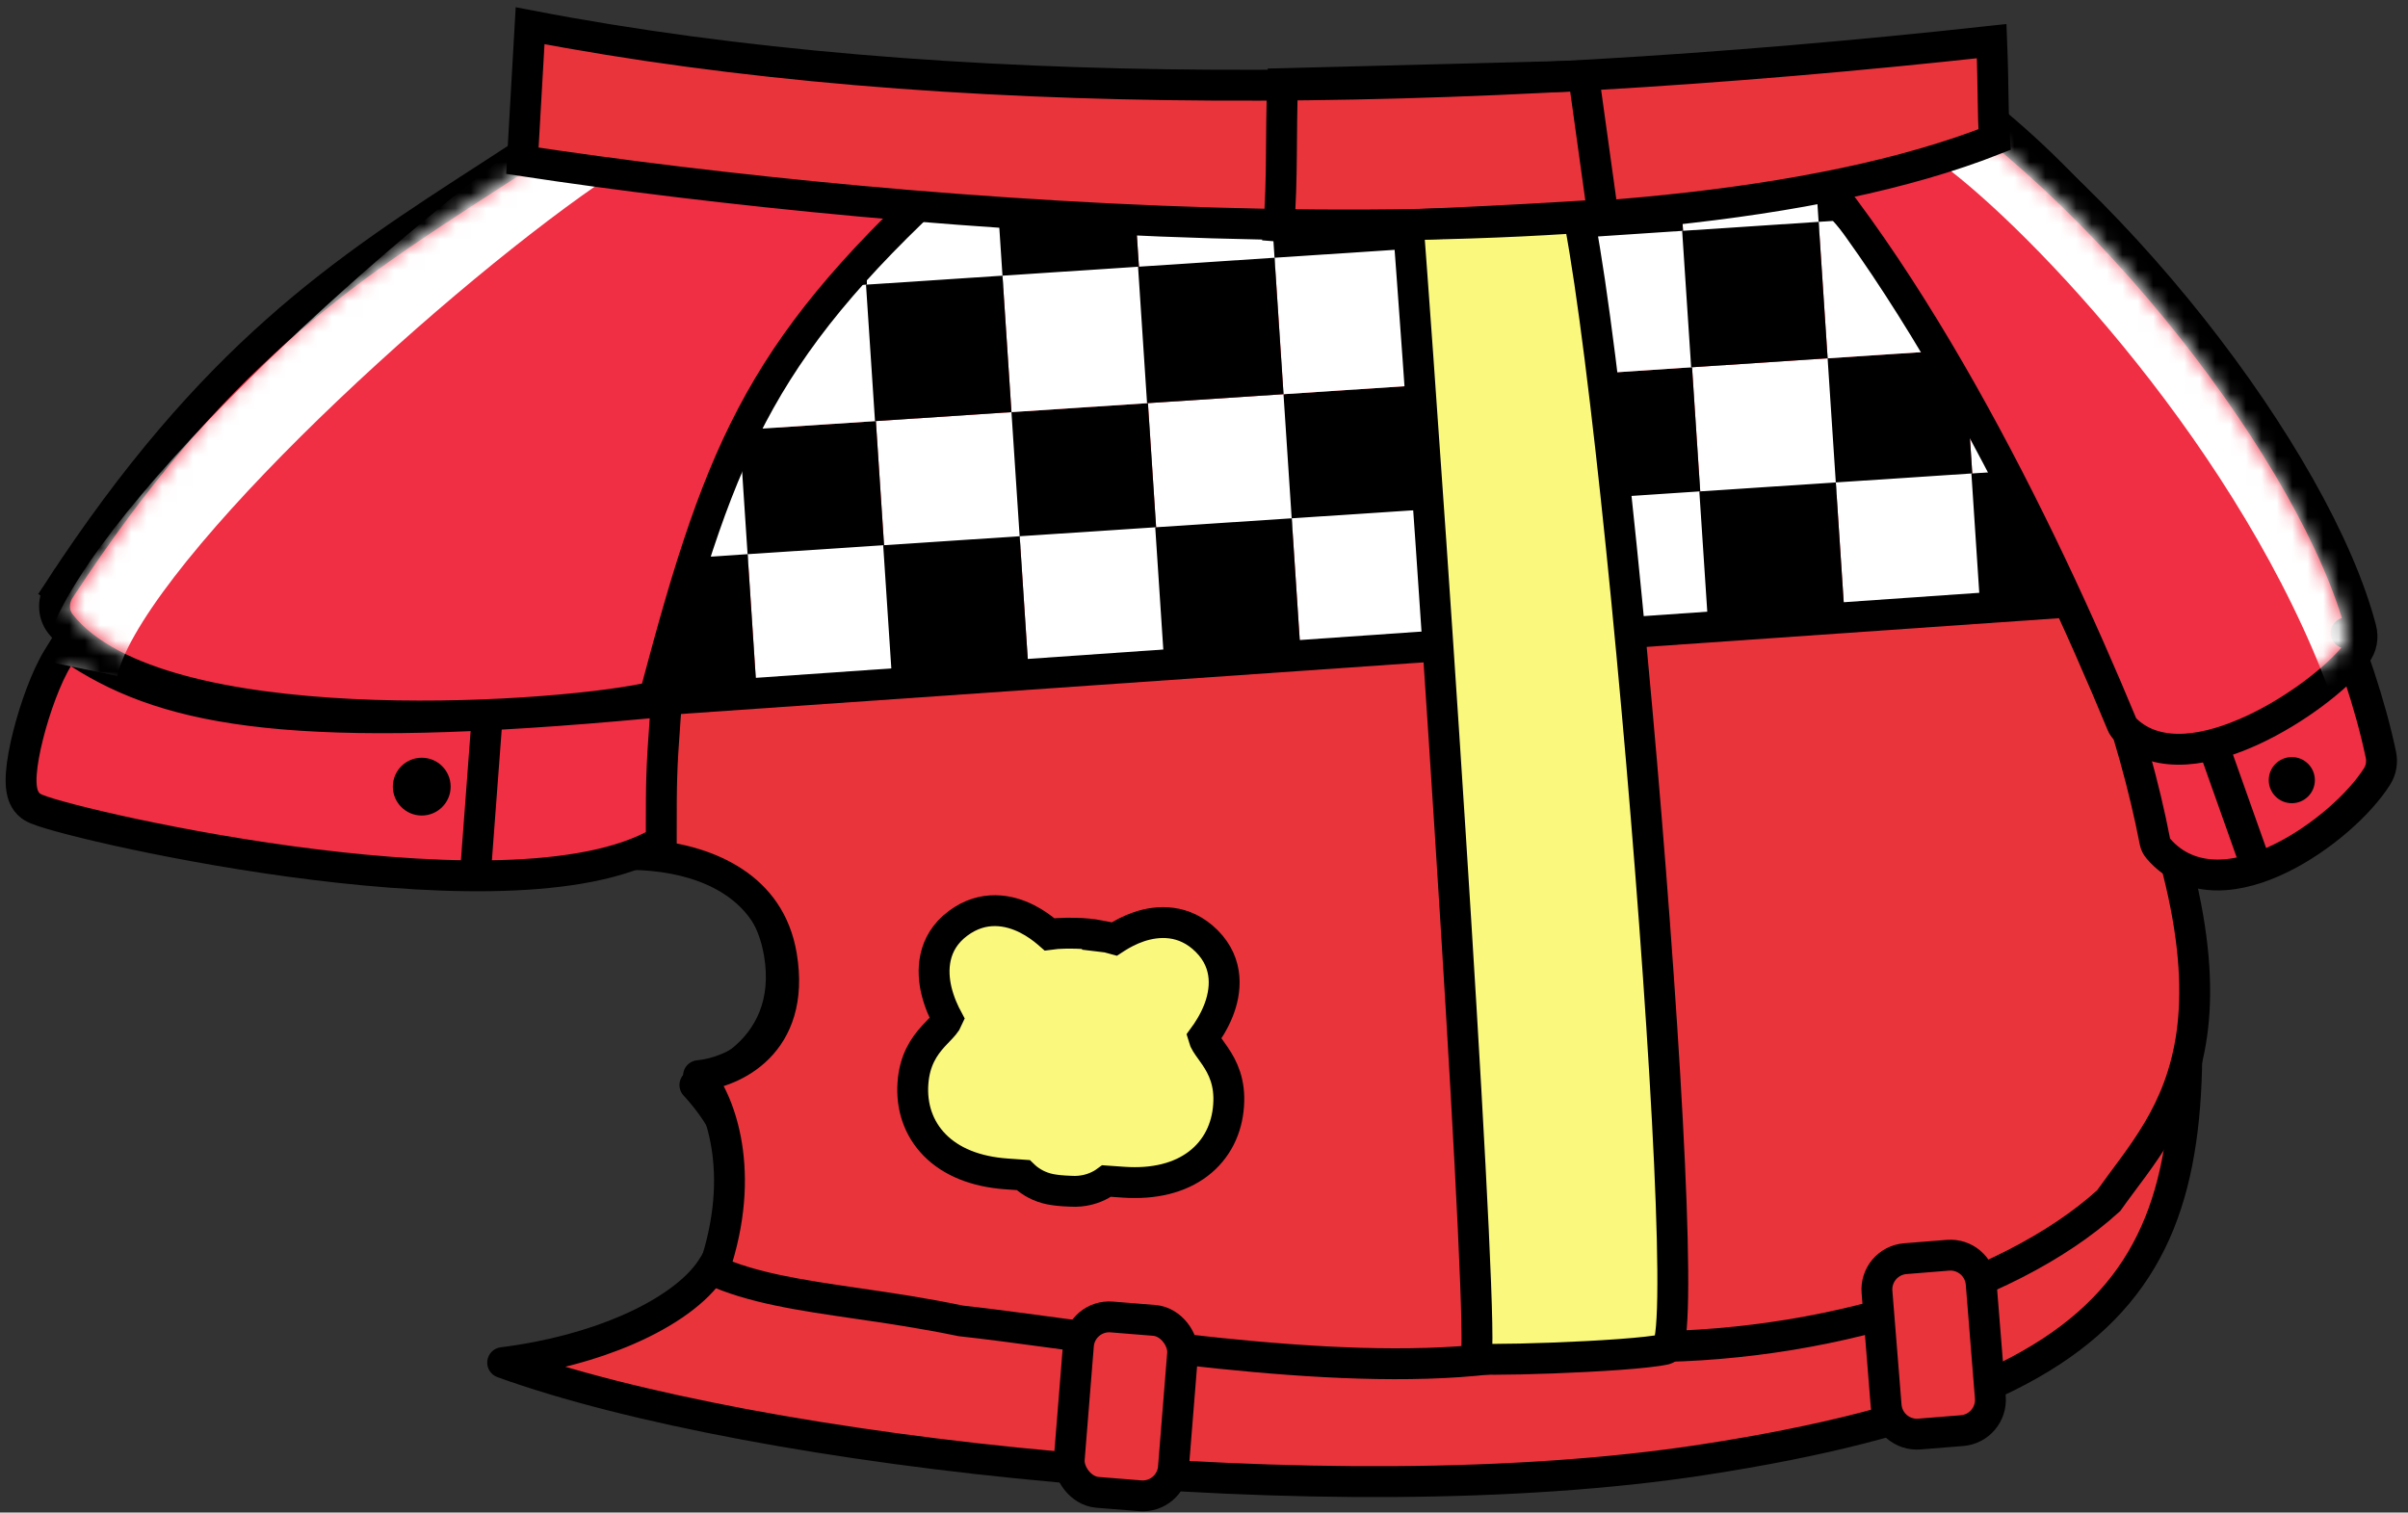 <svg width="156" height="98" viewBox="0 0 156 98" fill="none" xmlns="http://www.w3.org/2000/svg">
<rect x="0" y="0" width="156" height="98" fill="#333333" stroke="none"/>
<path fill-rule="evenodd" clip-rule="evenodd" d="M112.853 4.582C122.049 14.998 139.784 41.132 141.201 58.332C142.973 79.832 141.201 89.832 110.322 94.582C86.232 98.288 48.95 94.211 32.562 88.287C35.7 87.891 38.435 87.122 40.635 86.17C43.202 85.059 45.157 83.648 46.105 82.183C48.412 78.619 48.181 75.615 47.108 73.314C46.539 72.095 45.714 71.064 45.018 70.3C46.025 69.981 47.138 69.458 48.108 68.659C49.817 67.249 51.032 65.008 50.484 61.763C49.679 56.987 45.614 55.086 41.995 54.544C41.811 47.646 44.02 32.165 54.5 19.563C54.839 19.156 54.8 18.56 54.422 18.2C55.603 16.902 56.416 15.661 56.911 14.496C60.716 9.622 63.809 6.635 65.133 6.111C66.428 5.6 68.406 6.526 71.245 7.855C75.908 10.038 82.894 13.308 92.989 13.081C101.593 12.581 109.187 9.581 112.853 4.582Z" fill="#EA343C"/>
<path d="M141.201 58.332L142.198 58.25L141.201 58.332ZM112.853 4.582L113.603 3.92C113.403 3.693 113.11 3.569 112.808 3.583C112.506 3.597 112.226 3.746 112.047 3.99L112.853 4.582ZM110.322 94.582L110.17 93.593L110.322 94.582ZM32.562 88.287L32.437 87.295C31.979 87.353 31.62 87.717 31.569 88.177C31.518 88.636 31.788 89.07 32.222 89.227L32.562 88.287ZM40.635 86.17L40.238 85.252H40.238L40.635 86.17ZM46.105 82.183L46.944 82.727H46.944L46.105 82.183ZM47.108 73.314L46.202 73.737L47.108 73.314ZM45.018 70.3L44.717 69.346C44.391 69.449 44.141 69.71 44.052 70.039C43.963 70.369 44.049 70.721 44.278 70.973L45.018 70.3ZM48.108 68.659L48.744 69.43H48.744L48.108 68.659ZM50.484 61.763L51.471 61.596L50.484 61.763ZM41.995 54.544L40.995 54.571C41.008 55.056 41.367 55.461 41.847 55.533L41.995 54.544ZM54.5 19.563L55.269 20.202L55.269 20.202L54.5 19.563ZM54.422 18.2L53.682 17.527C53.317 17.929 53.339 18.549 53.732 18.924L54.422 18.2ZM56.911 14.496L56.123 13.881C56.069 13.949 56.025 14.025 55.991 14.105L56.911 14.496ZM65.133 6.111L65.501 7.041V7.041L65.133 6.111ZM71.245 7.855L71.669 6.949L71.669 6.949L71.245 7.855ZM92.989 13.081L93.011 14.081C93.023 14.081 93.035 14.08 93.047 14.08L92.989 13.081ZM142.198 58.25C141.47 49.416 136.583 38.421 130.81 28.413C125.02 18.376 118.249 9.183 113.603 3.92L112.104 5.244C116.654 10.397 123.348 19.48 129.078 29.413C134.826 39.376 139.515 50.047 140.204 58.414L142.198 58.25ZM110.474 95.57C125.939 93.191 134.484 89.46 138.822 83.315C143.144 77.193 143.079 68.943 142.198 58.25L140.204 58.414C141.095 69.22 141.03 76.72 137.189 82.161C133.364 87.579 125.584 91.222 110.17 93.593L110.474 95.57ZM32.222 89.227C40.533 92.232 54.048 94.742 68.464 96.041C82.888 97.342 98.319 97.44 110.474 95.57L110.17 93.593C98.235 95.43 82.98 95.342 68.644 94.049C54.299 92.756 40.979 90.266 32.903 87.347L32.222 89.227ZM40.238 85.252C38.131 86.164 35.49 86.91 32.437 87.295L32.688 89.279C35.911 88.872 38.738 88.081 41.032 87.088L40.238 85.252ZM45.265 81.64C44.474 82.863 42.729 84.174 40.238 85.252L41.032 87.088C43.674 85.944 45.84 84.433 46.944 82.727L45.265 81.64ZM46.202 73.737C47.132 75.731 47.382 78.37 45.265 81.64L46.944 82.727C49.442 78.868 49.23 75.499 48.014 72.891L46.202 73.737ZM44.278 70.973C44.944 71.704 45.694 72.649 46.202 73.737L48.014 72.891C47.385 71.541 46.484 70.424 45.757 69.626L44.278 70.973ZM47.471 67.887C46.623 68.587 45.632 69.057 44.717 69.346L45.319 71.253C46.418 70.906 47.654 70.329 48.744 69.43L47.471 67.887ZM49.498 61.929C49.982 64.796 48.926 66.687 47.471 67.887L48.744 69.43C50.708 67.81 52.082 65.221 51.471 61.596L49.498 61.929ZM41.847 55.533C45.302 56.05 48.801 57.795 49.498 61.929L51.471 61.596C50.556 56.179 45.925 54.121 42.143 53.555L41.847 55.533ZM53.731 18.923C43.054 31.763 40.807 47.505 40.995 54.571L42.994 54.517C42.815 47.786 44.986 32.567 55.269 20.202L53.731 18.923ZM53.732 18.924C53.732 18.924 53.732 18.924 53.731 18.923C53.731 18.922 53.731 18.923 53.731 18.924C53.731 18.924 53.731 18.925 53.732 18.924C53.732 18.923 53.732 18.923 53.732 18.922C53.732 18.922 53.732 18.922 53.731 18.923L55.269 20.202C55.946 19.388 55.868 18.197 55.112 17.477L53.732 18.924ZM55.991 14.105C55.548 15.145 54.806 16.293 53.682 17.527L55.162 18.873C56.401 17.512 57.282 16.177 57.831 14.887L55.991 14.105ZM64.766 5.181C64.292 5.368 63.755 5.73 63.199 6.177C62.626 6.637 61.968 7.239 61.243 7.967C59.794 9.424 58.043 11.421 56.123 13.881L57.699 15.111C59.584 12.697 61.282 10.764 62.661 9.377C63.351 8.684 63.953 8.136 64.451 7.737C64.966 7.323 65.313 7.115 65.501 7.041L64.766 5.181ZM71.669 6.949C70.269 6.294 69.004 5.7 67.923 5.343C66.869 4.995 65.758 4.789 64.766 5.181L65.501 7.041C65.803 6.922 66.328 6.923 67.297 7.242C68.239 7.553 69.382 8.087 70.821 8.76L71.669 6.949ZM92.966 12.082C83.117 12.303 76.309 9.121 71.669 6.949L70.821 8.76C75.508 10.955 82.672 14.314 93.011 14.081L92.966 12.082ZM112.047 3.99C108.636 8.642 101.403 11.591 92.931 12.083L93.047 14.08C101.784 13.572 109.739 10.521 113.66 5.173L112.047 3.99Z" fill="black"/>
<path fill-rule="evenodd" clip-rule="evenodd" d="M46.156 82.281C48.682 83.453 51.863 83.917 55.52 84.451C57.612 84.757 59.86 85.085 62.23 85.582C63.953 85.767 66.048 86.051 68.385 86.367C78.624 87.753 93.494 89.766 101.875 86.916C103.165 78.251 98.44 34.748 94.15 13.082C87.717 10.041 78.708 8.166 67.768 6.082C58.03 13.964 50.288 23.866 45.934 34.686C43.096 43.04 42.033 51.574 42.266 55.434C45.892 55.779 49.884 57.463 50.629 61.929C51.584 67.663 47.443 69.495 45.253 69.694C46.447 71.088 48.359 75.428 46.447 81.64C46.381 81.856 46.284 82.07 46.156 82.281Z" fill="#EA343C"/>
<path d="M46.156 82.281L45.3 81.765C45.153 82.008 45.117 82.302 45.2 82.573C45.283 82.845 45.478 83.068 45.736 83.188L46.156 82.281ZM55.52 84.451L55.665 83.462L55.52 84.451ZM62.23 85.582L62.025 86.56C62.058 86.567 62.09 86.572 62.123 86.576L62.23 85.582ZM68.385 86.367L68.519 85.376L68.385 86.367ZM101.875 86.916L102.197 87.863C102.552 87.743 102.809 87.434 102.864 87.064L101.875 86.916ZM94.15 13.082L95.131 12.887C95.069 12.576 94.864 12.313 94.577 12.178L94.15 13.082ZM67.768 6.082L67.955 5.099C67.666 5.044 67.367 5.119 67.138 5.304L67.768 6.082ZM45.934 34.686L45.006 34.312C44.999 34.329 44.993 34.347 44.987 34.364L45.934 34.686ZM42.266 55.434L41.268 55.495C41.298 55.986 41.681 56.383 42.172 56.43L42.266 55.434ZM50.629 61.929L49.642 62.094L50.629 61.929ZM45.253 69.694L45.162 68.698C44.79 68.732 44.467 68.971 44.326 69.318C44.186 69.665 44.25 70.061 44.494 70.345L45.253 69.694ZM46.447 81.64L47.403 81.934L47.403 81.934L46.447 81.64ZM45.736 83.188C48.421 84.434 51.764 84.913 55.376 85.441L55.665 83.462C51.962 82.921 48.943 82.471 46.577 81.374L45.736 83.188ZM55.376 85.441C57.471 85.747 59.689 86.071 62.025 86.56L62.435 84.603C60.03 84.099 57.754 83.767 55.665 83.462L55.376 85.441ZM62.123 86.576C63.829 86.76 65.909 87.041 68.251 87.358L68.519 85.376C66.187 85.061 64.076 84.775 62.337 84.587L62.123 86.576ZM68.251 87.358C73.364 88.05 79.682 88.906 85.774 89.229C91.838 89.55 97.814 89.353 102.197 87.863L101.553 85.97C97.555 87.329 91.906 87.551 85.88 87.232C79.882 86.914 73.645 86.07 68.519 85.376L68.251 87.358ZM102.864 87.064C103.204 84.778 103.141 80.331 102.814 74.713C102.484 69.057 101.879 62.113 101.099 54.769C99.542 40.087 97.284 23.762 95.131 12.887L93.169 13.276C95.306 24.068 97.556 40.328 99.111 54.98C99.888 62.304 100.49 69.215 100.817 74.829C101.147 80.483 101.191 84.722 100.886 86.769L102.864 87.064ZM94.577 12.178C88.007 9.072 78.862 7.178 67.955 5.099L67.581 7.064C78.553 9.155 87.427 11.011 93.723 13.986L94.577 12.178ZM67.138 5.304C57.289 13.277 49.434 23.312 45.006 34.312L46.861 35.059C51.144 24.42 58.771 14.651 68.397 6.859L67.138 5.304ZM44.987 34.364C42.12 42.805 41.025 51.471 41.268 55.495L43.265 55.374C43.041 51.677 44.072 43.275 46.88 35.007L44.987 34.364ZM42.172 56.43C45.652 56.761 49.013 58.318 49.642 62.094L51.615 61.765C50.755 56.607 46.132 54.798 42.361 54.439L42.172 56.43ZM49.642 62.094C50.073 64.678 49.35 66.235 48.41 67.183C47.423 68.179 46.08 68.615 45.162 68.698L45.343 70.69C46.615 70.575 48.439 69.995 49.831 68.592C51.27 67.141 52.14 64.915 51.615 61.765L49.642 62.094ZM44.494 70.345C45.449 71.46 47.31 75.438 45.492 81.346L47.403 81.934C49.408 75.419 47.446 70.717 46.012 69.044L44.494 70.345ZM45.492 81.346C45.452 81.476 45.39 81.615 45.3 81.765L47.013 82.797C47.177 82.524 47.31 82.236 47.403 81.934L45.492 81.346ZM42.361 54.439C41.898 54.395 41.442 54.371 40.998 54.366L40.972 56.365C41.363 56.37 41.765 56.391 42.172 56.43L42.361 54.439Z" fill="black"/>
<path d="M103.325 86.243C103.08 74.855 100.807 37.302 94.842 11.791C100.446 7.501 104.183 9.166 111.122 5.332C123.929 15.332 129.67 30.456 135.675 42.081C147.285 66.541 140.614 72.126 136.61 77.791C129.969 83.852 116.808 87.726 104.271 87.213C103.747 87.191 103.337 86.768 103.325 86.243Z" fill="#EA343C"/>
<path d="M94.842 11.791L93.868 12.019C93.778 11.636 93.922 11.236 94.234 10.997L94.842 11.791ZM103.325 86.243L104.325 86.222V86.222L103.325 86.243ZM104.271 87.213L104.23 88.212L104.271 87.213ZM136.61 77.791L137.427 78.369L137.364 78.457L137.284 78.53L136.61 77.791ZM135.675 42.081L136.564 41.623L136.572 41.638L136.579 41.653L135.675 42.081ZM111.122 5.332L110.638 4.456C110.989 4.262 111.422 4.297 111.737 4.543L111.122 5.332ZM95.816 11.564C101.805 37.175 104.079 74.809 104.325 86.222L102.326 86.265C102.08 74.9 99.81 37.429 93.868 12.019L95.816 11.564ZM104.312 86.213C110.469 86.466 116.785 85.64 122.371 84.007C127.969 82.371 132.765 79.947 135.936 77.053L137.284 78.53C133.814 81.696 128.709 84.239 122.932 85.927C117.143 87.619 110.61 88.473 104.23 88.212L104.312 86.213ZM135.794 77.214C137.868 74.279 140.332 71.707 141.007 66.847C141.685 61.97 140.545 54.672 134.772 42.51L136.579 41.653C142.416 53.951 143.745 61.675 142.988 67.122C142.229 72.586 139.356 75.638 137.427 78.369L135.794 77.214ZM134.787 42.541C128.708 30.772 123.091 15.945 110.507 6.12L111.737 4.543C124.768 14.718 130.633 30.141 136.564 41.623L134.787 42.541ZM111.606 6.207C108.001 8.199 105.205 8.767 102.714 9.363C100.261 9.951 98.087 10.567 95.45 12.586L94.234 10.997C97.201 8.726 99.698 8.029 102.248 7.418C104.762 6.816 107.304 6.299 110.638 4.456L111.606 6.207ZM104.325 86.222C104.325 86.224 104.326 86.224 104.325 86.222C104.325 86.221 104.324 86.22 104.323 86.219C104.322 86.218 104.32 86.216 104.317 86.215C104.315 86.215 104.314 86.214 104.313 86.214C104.312 86.213 104.311 86.213 104.312 86.213L104.23 88.212C103.172 88.168 102.348 87.31 102.326 86.265L104.325 86.222Z" fill="black"/>
<rect x="108.505" y="6.912" width="8.861" height="8.861" transform="rotate(-3.773 108.505 6.912)" fill="white"/>
<rect x="55.631" y="10.398" width="8.861" height="8.861" transform="rotate(-3.773 55.631 10.398)" fill="white"/>
<rect x="73.255" y="9.236" width="8.861" height="8.861" transform="rotate(-3.773 73.255 9.236)" fill="white"/>
<rect x="90.879" y="8.074" width="8.861" height="8.861" transform="rotate(-3.773 90.879 8.074)" fill="white"/>
<rect x="46.789" y="10.981" width="8.861" height="8.861" transform="rotate(-3.773 46.789 10.981)" fill="black"/>
<rect x="117.287" y="6.333" width="8.861" height="8.861" transform="rotate(-3.773 117.287 6.333)" fill="black"/>
<rect x="64.414" y="9.819" width="8.861" height="8.861" transform="rotate(-3.773 64.414 9.819)" fill="black"/>
<rect x="82.039" y="8.657" width="8.861" height="8.861" transform="rotate(-3.773 82.039 8.657)" fill="black"/>
<rect x="99.663" y="7.495" width="8.861" height="8.861" transform="rotate(-3.773 99.663 7.495)" fill="black"/>
<rect x="109.617" y="23.795" width="8.861" height="8.861" transform="rotate(-3.773 109.617 23.795)" fill="white"/>
<rect x="56.743" y="27.282" width="8.861" height="8.861" transform="rotate(-3.773 56.743 27.282)" fill="white"/>
<rect x="39.119" y="28.344" width="8.861" height="8.861" transform="rotate(-3.773 39.119 28.344)" fill="white"/>
<rect x="127.241" y="22.632" width="8.861" height="8.861" transform="rotate(-3.773 127.241 22.632)" fill="white"/>
<rect x="74.368" y="26.119" width="8.861" height="8.861" transform="rotate(-3.773 74.368 26.119)" fill="white"/>
<rect x="91.992" y="24.957" width="8.861" height="8.861" transform="rotate(-3.773 91.992 24.957)" fill="white"/>
<rect x="47.901" y="27.864" width="8.861" height="8.861" transform="rotate(-3.773 47.901 27.864)" fill="black"/>
<rect x="118.4" y="23.216" width="8.861" height="8.861" transform="rotate(-3.773 118.4 23.216)" fill="black"/>
<rect x="65.526" y="26.702" width="8.861" height="8.861" transform="rotate(-3.773 65.526 26.702)" fill="black"/>
<rect x="83.15" y="25.54" width="8.861" height="8.861" transform="rotate(-3.773 83.15 25.54)" fill="black"/>
<rect x="100.776" y="24.378" width="8.861" height="8.861" transform="rotate(-3.773 100.776 24.378)" fill="black"/>
<rect x="100.194" y="15.537" width="8.861" height="8.861" transform="rotate(-3.773 100.194 15.537)" fill="white"/>
<rect x="47.32" y="19.023" width="8.861" height="8.861" transform="rotate(-3.773 47.32 19.023)" fill="white"/>
<rect x="117.819" y="14.374" width="8.861" height="8.861" transform="rotate(-3.773 117.819 14.374)" fill="white"/>
<rect x="64.945" y="17.861" width="8.861" height="8.861" transform="rotate(-3.773 64.945 17.861)" fill="white"/>
<rect x="82.569" y="16.699" width="8.861" height="8.861" transform="rotate(-3.773 82.569 16.699)" fill="white"/>
<rect x="38.478" y="19.606" width="8.861" height="8.861" transform="rotate(-3.773 38.478 19.606)" fill="black"/>
<rect x="108.977" y="14.957" width="8.861" height="8.861" transform="rotate(-3.773 108.977 14.957)" fill="black"/>
<rect x="56.103" y="18.444" width="8.861" height="8.861" transform="rotate(-3.773 56.103 18.444)" fill="black"/>
<rect x="126.603" y="13.795" width="8.861" height="8.861" transform="rotate(-3.773 126.603 13.795)" fill="black"/>
<rect x="73.728" y="17.282" width="8.861" height="8.861" transform="rotate(-3.773 73.728 17.282)" fill="black"/>
<rect x="91.353" y="16.119" width="8.861" height="8.861" transform="rotate(-3.773 91.353 16.119)" fill="black"/>
<rect x="101.308" y="32.419" width="8.861" height="8.861" transform="rotate(-3.773 101.308 32.419)" fill="white"/>
<rect x="48.434" y="35.906" width="8.861" height="8.861" transform="rotate(-3.773 48.434 35.906)" fill="white"/>
<rect x="118.932" y="31.257" width="8.861" height="8.861" transform="rotate(-3.773 118.932 31.257)" fill="white"/>
<rect x="66.059" y="34.744" width="8.861" height="8.861" transform="rotate(-3.773 66.059 34.744)" fill="white"/>
<rect x="83.683" y="33.582" width="8.861" height="8.861" transform="rotate(-3.773 83.683 33.582)" fill="white"/>
<rect x="39.592" y="36.489" width="8.861" height="8.861" transform="rotate(-3.773 39.592 36.489)" fill="black"/>
<rect x="110.09" y="31.84" width="8.861" height="8.861" transform="rotate(-3.773 110.09 31.84)" fill="black"/>
<rect x="57.217" y="35.327" width="8.861" height="8.861" transform="rotate(-3.773 57.217 35.327)" fill="black"/>
<rect x="127.715" y="30.678" width="8.861" height="8.861" transform="rotate(-3.773 127.715 30.678)" fill="black"/>
<rect x="74.841" y="34.165" width="8.861" height="8.861" transform="rotate(-3.773 74.841 34.165)" fill="black"/>
<rect x="92.466" y="33.002" width="8.861" height="8.861" transform="rotate(-3.773 92.466 33.002)" fill="black"/>
<path d="M41.842 45.416L135.342 38.916" stroke="black" stroke-width="2"/>
<path d="M95.592 87.979C96.283 87.772 92.993 37.854 91.092 12.704C93.684 11.753 99.352 10.059 101.287 10.889C103.706 11.926 110.151 86.898 107.904 87.416C105.658 87.935 94.728 88.238 95.592 87.979Z" fill="#FAF87D" stroke="black" stroke-width="2"/>
<path d="M40.679 5.67L40.315 5.64L40.017 5.853C37.123 7.92 34.368 9.701 31.696 11.428C22.216 17.556 13.779 23.009 3.858 38.2L4.695 38.747L3.858 38.2C3.449 38.826 3.375 39.735 3.927 40.432C5.574 42.511 8.448 43.857 11.721 44.74C15.029 45.633 18.918 46.096 22.793 46.287C30.533 46.667 38.395 45.963 41.791 45.271L42.399 45.148L42.558 44.548C44.682 36.552 46.42 30.985 49.236 25.955C52.045 20.939 55.958 16.398 62.515 10.537L64.563 8.706L61.817 8.792C57.947 8.913 55.046 8.342 51.915 7.629C51.59 7.555 51.262 7.48 50.931 7.403C48.06 6.741 44.902 6.012 40.679 5.67ZM5.13 42.324L4.273 41.776L3.74 42.642C2.996 43.851 2.266 45.876 1.822 47.634C1.598 48.522 1.433 49.394 1.382 50.107C1.356 50.459 1.355 50.817 1.406 51.137C1.448 51.403 1.564 51.896 1.992 52.217C2.133 52.323 2.296 52.392 2.382 52.428C2.494 52.474 2.627 52.523 2.771 52.571C3.062 52.669 3.443 52.783 3.899 52.908C4.814 53.16 6.064 53.47 7.558 53.803C10.546 54.468 14.534 55.231 18.8 55.814C23.062 56.395 27.623 56.8 31.75 56.741C35.843 56.681 39.647 56.166 42.298 54.806L42.841 54.528V53.916V53.905C42.841 50.804 42.841 49.953 43.089 46.615L43.176 45.436L41.998 45.546C19.249 47.671 11.066 46.123 5.13 42.324Z" fill="#F02E44" stroke="black" stroke-width="2"/>
<mask id="mask0_1338_229" style="mask-type:alpha" maskUnits="userSpaceOnUse" x="1" y="7" width="62" height="49">
<path d="M4.696 38.746C17.254 19.491 25.931 16.785 39.223 7.291C48.474 8.041 54.849 10.042 62.849 9.791C49.649 21.591 45.842 28.291 41.592 44.291C34.994 45.635 10.485 47.099 4.712 39.811C4.469 39.505 4.482 39.073 4.696 38.746Z" fill="#F02E44"/>
<path d="M1.592 50.416C0.792 49.816 3.258 45.333 4.592 43.166C10.842 47.166 19.342 48.666 42.092 46.541C41.842 49.916 41.842 50.791 41.842 53.916C32.092 58.916 2.592 51.166 1.592 50.416Z" fill="#F02E44"/>
</mask>
<g mask="url(#mask0_1338_229)">
<path d="M37.279 9.916C26.342 17.479 6.754 35.492 5.154 43.291" stroke="white" stroke-width="5"/>
</g>
<path d="M31.592 46.041L30.842 56.041" stroke="black" stroke-width="2"/>
<path d="M125.807 5.835C126.104 5.744 126.427 5.797 126.68 5.978C133.473 10.83 139.689 18.396 144.529 26.288C149.37 34.179 152.894 42.492 154.244 48.9C154.341 49.364 154.273 49.867 153.999 50.303C152.863 52.104 150.386 54.32 147.768 55.603C146.451 56.249 145.017 56.699 143.636 56.693C142.221 56.686 140.86 56.194 139.825 54.98C139.713 54.849 139.637 54.691 139.604 54.521C136.885 40.431 127.682 20.408 114.682 8.787C114.369 8.507 114.264 8.061 114.42 7.67C114.576 7.28 114.96 7.029 115.38 7.042C119.371 7.167 121.285 7.059 122.522 6.839C123.127 6.731 123.583 6.594 124.064 6.429C124.198 6.382 124.341 6.332 124.492 6.278C124.87 6.143 125.303 5.989 125.807 5.835Z" fill="#F02E44" stroke="black" stroke-width="2" stroke-linejoin="round"/>
<path d="M122.518 3.709C122.722 3.695 122.925 3.744 123.101 3.849C129.858 7.902 136.609 14.435 142.008 21.258C147.396 28.067 151.533 35.285 152.957 40.755L151.99 41.008L152.957 40.755C153.098 41.293 153.01 41.894 152.632 42.377C151.413 43.935 148.718 46.016 145.929 47.307C144.525 47.957 143.024 48.442 141.614 48.532C140.195 48.623 138.767 48.315 137.689 47.253C137.594 47.159 137.518 47.047 137.467 46.923C132.217 34.233 123.233 15.845 112.923 5.953C112.625 5.667 112.534 5.227 112.693 4.846C112.852 4.465 113.229 4.221 113.642 4.232C114.689 4.259 115.454 4.281 116.015 4.297C116.531 4.312 116.876 4.322 117.111 4.327C117.185 4.328 117.242 4.329 117.287 4.33C117.54 4.213 117.852 4.155 118.262 4.095C118.952 3.994 120.202 3.867 122.518 3.709ZM116.958 4.545C116.963 4.54 116.968 4.536 116.973 4.532C116.951 4.55 116.944 4.557 116.958 4.545Z" fill="#F02E44" stroke="black" stroke-width="2" stroke-linejoin="round"/>
<mask id="mask1_1338_229" style="mask-type:alpha" maskUnits="userSpaceOnUse" x="116" y="7" width="37" height="42">
<path d="M151.99 41.007C149.241 30.461 135.85 12.969 126.349 7.417C123.736 7.876 124.473 9.127 116.474 8.916C126.95 18.968 131.597 34.612 136.847 47.301C140.087 50.493 149.54 44.62 151.841 41.759C152.013 41.546 152.059 41.272 151.99 41.007Z" fill="#F02E44"/>
</mask>
<g mask="url(#mask1_1338_229)">
<path d="M127.342 8.666C133.425 13.166 147.342 27.767 153.342 44.166" stroke="white" stroke-width="5" stroke-linejoin="round"/>
</g>
<path d="M77.963 67.208C78.231 66.844 78.643 66.22 78.933 65.489C79.416 64.27 79.669 62.462 78.17 60.969L78.17 60.969C76.713 59.517 74.992 59.638 73.786 60.045C73.189 60.248 72.683 60.527 72.331 60.751C72.284 60.781 72.24 60.81 72.197 60.838C71.888 60.749 71.578 60.681 71.269 60.633C70.746 60.519 70.157 60.481 69.727 60.468C69.5 60.462 69.302 60.462 69.161 60.463C69.09 60.464 69.032 60.465 68.992 60.466L68.944 60.468L68.939 60.468C68.626 60.472 68.309 60.496 67.992 60.54C67.953 60.506 67.913 60.47 67.87 60.433C67.552 60.162 67.091 59.815 66.528 59.531C65.391 58.958 63.704 58.597 62.058 59.832C60.366 61.1 60.363 62.926 60.67 64.2C60.854 64.962 61.164 65.622 61.388 66.037C61.342 66.144 61.27 66.258 61.155 66.396C61.039 66.537 60.94 66.639 60.818 66.765C60.721 66.865 60.61 66.98 60.464 67.141C59.868 67.798 59.249 68.684 59.143 70.191C59.038 71.678 59.486 73.106 60.558 74.194C61.621 75.272 63.202 75.919 65.2 76.06L66.288 76.137C66.368 76.215 66.462 76.298 66.57 76.383C66.966 76.692 67.558 77.011 68.357 77.104C68.371 77.106 68.388 77.108 68.409 77.111C68.457 77.118 68.522 77.126 68.608 77.134C68.775 77.151 69.019 77.17 69.349 77.182C70.199 77.239 70.87 77.008 71.334 76.75C71.471 76.673 71.59 76.595 71.69 76.521L72.773 76.597C74.771 76.738 76.427 76.318 77.631 75.4C78.845 74.474 79.488 73.123 79.593 71.636C79.706 70.132 79.22 69.168 78.723 68.433C78.601 68.251 78.507 68.121 78.425 68.008C78.323 67.868 78.24 67.753 78.144 67.597C78.05 67.444 77.994 67.321 77.963 67.208ZM71.092 61.618L71.094 61.593L71.1 61.566L71.092 61.618Z" fill="#FAF87D" stroke="black" stroke-width="2"/>
<path d="M33.842 10.415L34.342 1.667C60.967 6.792 94.217 6.479 129.029 2.667C129.154 5.854 129.092 7.417 129.217 9.041C106.092 18.166 58.008 14.082 33.842 10.415Z" fill="#EA343C" stroke="black" stroke-width="2"/>
<path d="M102.592 4.917L83.092 5.417C82.967 8.666 83.092 11.666 82.842 14.666C85.592 14.916 97.425 14.333 103.842 13.916L102.592 4.917Z" stroke="black" stroke-width="2"/>
<circle cx="27.323" cy="50.968" r="1.872" fill="black"/>
<rect x="70.025" y="85.169" width="6.771" height="11.4" rx="2" transform="rotate(4.6 70.025 85.169)" fill="#EA343C" stroke="black" stroke-width="2"/>
<path d="M126.195 81.33C127.296 81.241 128.26 82.062 128.348 83.163L128.942 90.539C129.03 91.64 128.21 92.605 127.109 92.693L124.346 92.915C123.245 93.004 122.281 92.183 122.192 91.082L121.599 83.706C121.51 82.605 122.331 81.641 123.432 81.552L126.195 81.33Z" fill="#EA343C" stroke="black" stroke-width="2"/>
<circle cx="148.473" cy="50.547" r="1.494" fill="black"/>
<path d="M143.342 48.166L146.092 55.916" stroke="black" stroke-width="2" stroke-linejoin="round"/>
</svg>

